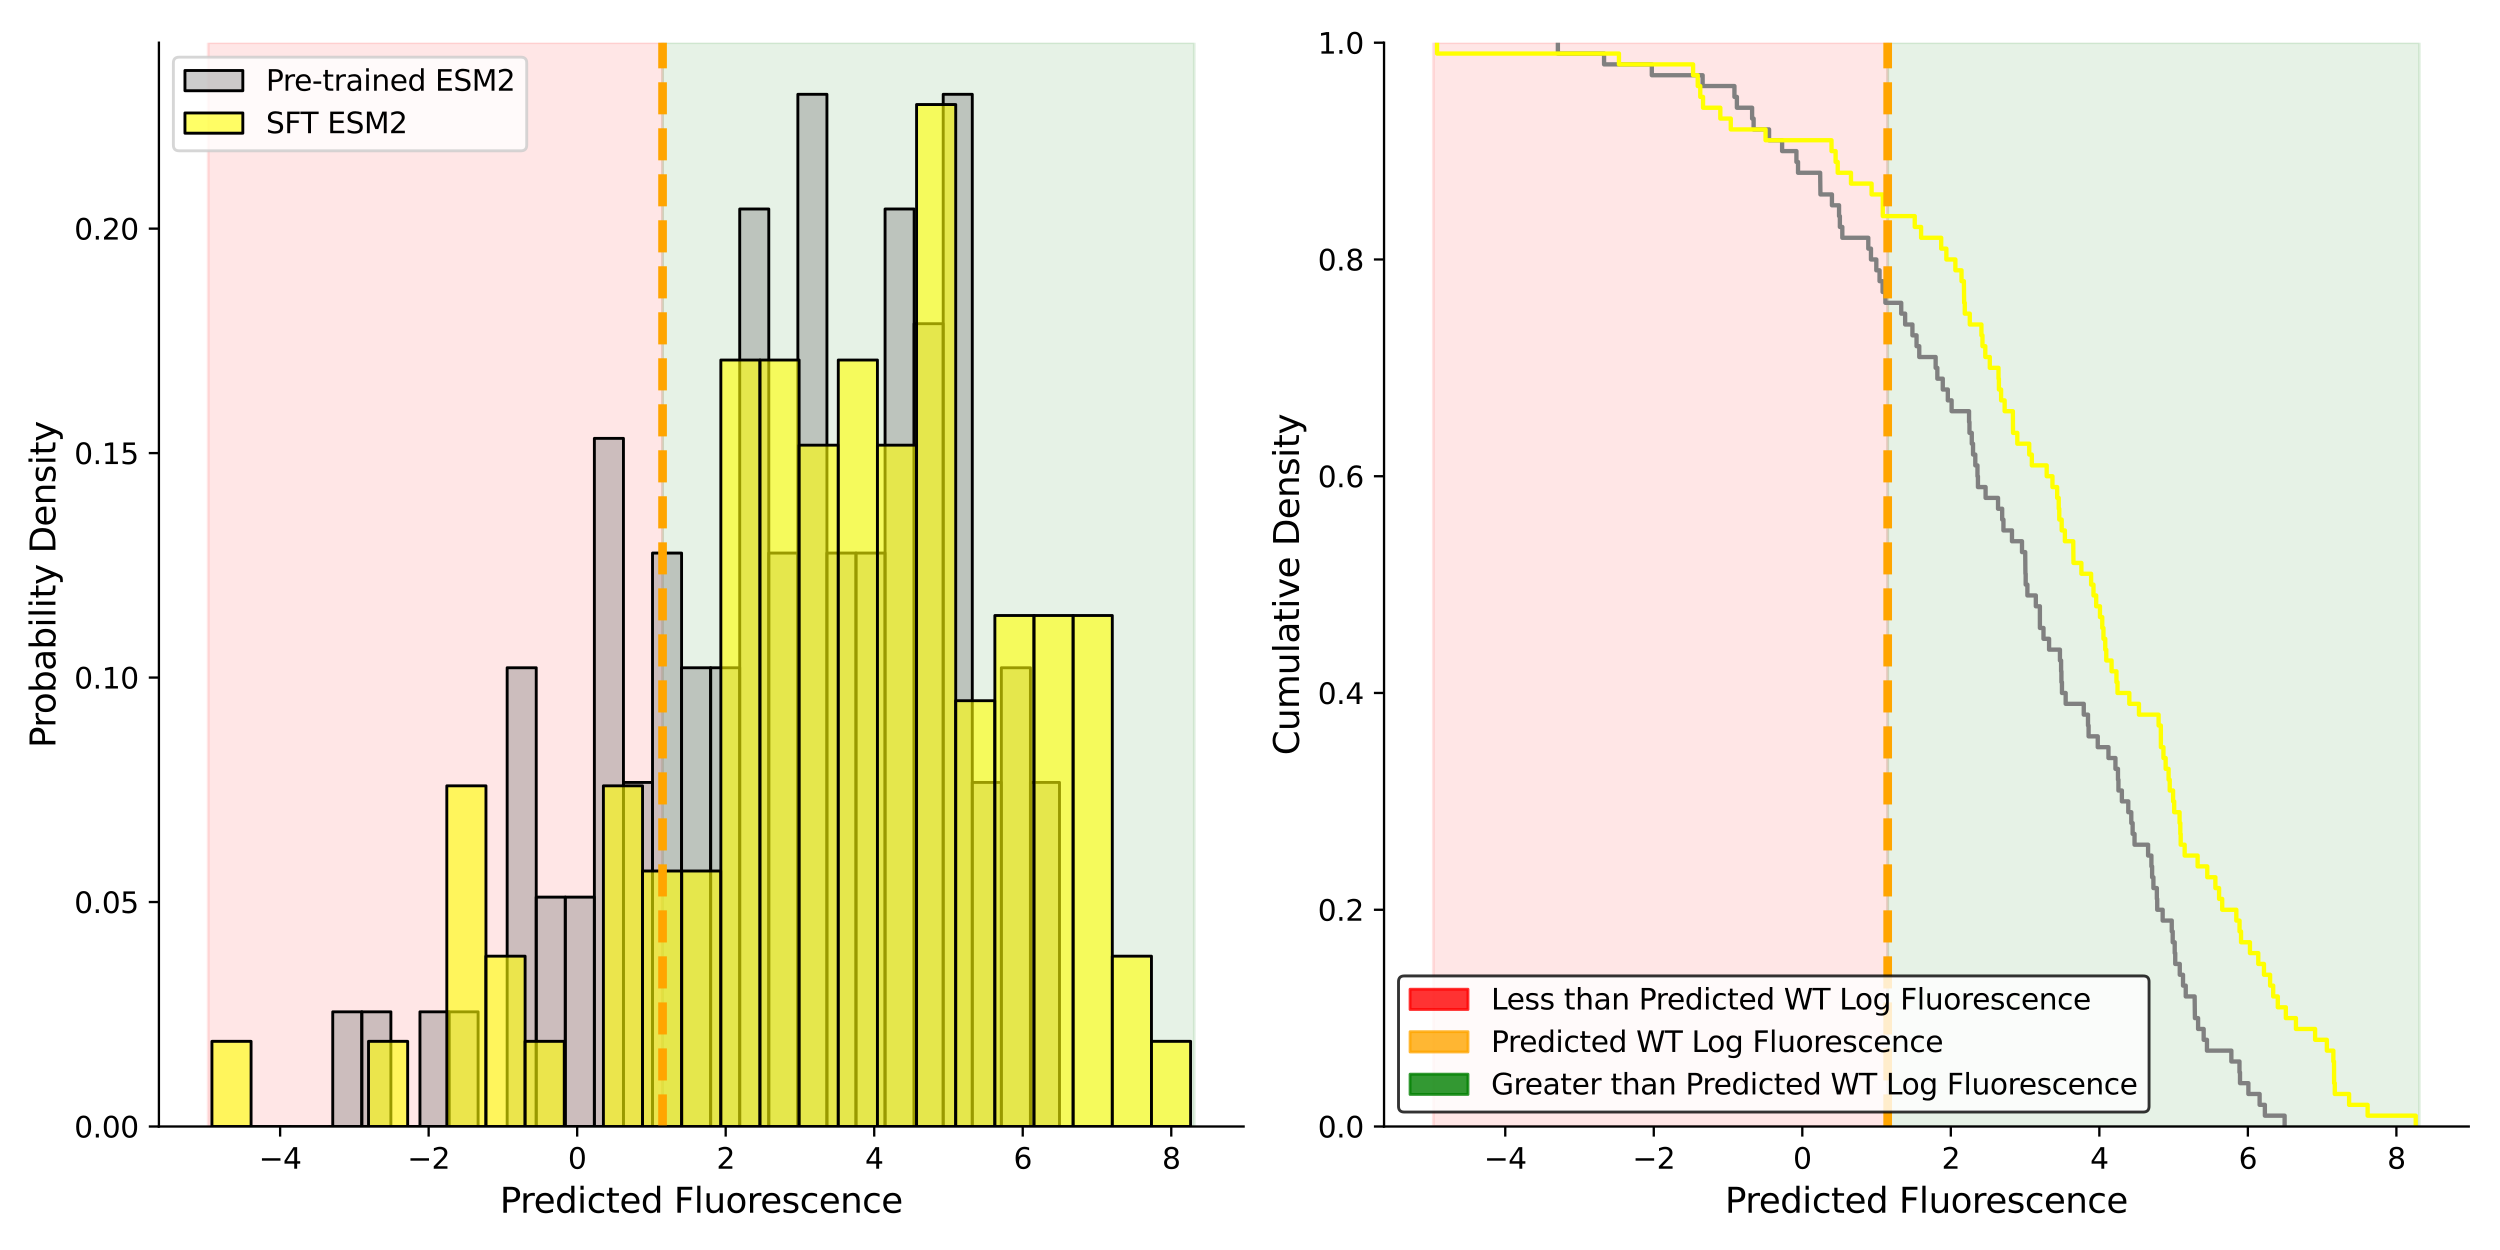 <?xml version="1.0" encoding="utf-8" standalone="no"?>
<!DOCTYPE svg PUBLIC "-//W3C//DTD SVG 1.1//EN"
  "http://www.w3.org/Graphics/SVG/1.1/DTD/svg11.dtd">
<svg xmlns:xlink="http://www.w3.org/1999/xlink" width="864pt" height="432pt" viewBox="0 0 864 432" xmlns="http://www.w3.org/2000/svg" version="1.1">
 <defs>
  <style type="text/css">*{stroke-linejoin: round; stroke-linecap: butt}</style>
 </defs>
 <g id="figure_1">
  <g id="patch_1">
   <path d="M 0 432 
L 864 432 
L 864 0 
L 0 0 
z
" style="fill: #ffffff"/>
  </g>
  <g id="axes_1">
   <g id="patch_2">
    <path d="M 54.92 389.32 
L 429.795 389.32 
L 429.795 14.76 
L 54.92 14.76 
z
" style="fill: #ffffff"/>
   </g>
   <g id="patch_3">
    <path d="M 71.96 389.32 
L 71.96 14.76 
L 228.979 14.76 
L 228.979 389.32 
z
" clip-path="url(#pf3d52bbeaf)" style="fill: #ff0000; opacity: 0.1; stroke: #ff0000; stroke-linejoin: miter"/>
   </g>
   <g id="patch_4">
    <path d="M 228.979 389.32 
L 228.979 14.76 
L 412.755 14.76 
L 412.755 389.32 
z
" clip-path="url(#pf3d52bbeaf)" style="fill: #008000; opacity: 0.1; stroke: #008000; stroke-linejoin: miter"/>
   </g>
   <g id="patch_5">
    <path d="M 114.996 389.32 
L 125.043 389.32 
L 125.043 349.684 
L 114.996 349.684 
z
" clip-path="url(#pf3d52bbeaf)" style="fill: #808080; fill-opacity: 0.4; stroke: #000000; stroke-linejoin: miter"/>
   </g>
   <g id="patch_6">
    <path d="M 125.043 389.32 
L 135.089 389.32 
L 135.089 349.684 
L 125.043 349.684 
z
" clip-path="url(#pf3d52bbeaf)" style="fill: #808080; fill-opacity: 0.4; stroke: #000000; stroke-linejoin: miter"/>
   </g>
   <g id="patch_7">
    <path d="M 135.089 389.32 
L 145.136 389.32 
L 145.136 389.32 
L 135.089 389.32 
z
" clip-path="url(#pf3d52bbeaf)" style="fill: #808080; fill-opacity: 0.4; stroke: #000000; stroke-linejoin: miter"/>
   </g>
   <g id="patch_8">
    <path d="M 145.136 389.32 
L 155.182 389.32 
L 155.182 349.684 
L 145.136 349.684 
z
" clip-path="url(#pf3d52bbeaf)" style="fill: #808080; fill-opacity: 0.4; stroke: #000000; stroke-linejoin: miter"/>
   </g>
   <g id="patch_9">
    <path d="M 155.182 389.32 
L 165.229 389.32 
L 165.229 349.684 
L 155.182 349.684 
z
" clip-path="url(#pf3d52bbeaf)" style="fill: #808080; fill-opacity: 0.4; stroke: #000000; stroke-linejoin: miter"/>
   </g>
   <g id="patch_10">
    <path d="M 165.229 389.32 
L 175.275 389.32 
L 175.275 389.32 
L 165.229 389.32 
z
" clip-path="url(#pf3d52bbeaf)" style="fill: #808080; fill-opacity: 0.4; stroke: #000000; stroke-linejoin: miter"/>
   </g>
   <g id="patch_11">
    <path d="M 175.275 389.32 
L 185.322 389.32 
L 185.322 230.776 
L 175.275 230.776 
z
" clip-path="url(#pf3d52bbeaf)" style="fill: #808080; fill-opacity: 0.4; stroke: #000000; stroke-linejoin: miter"/>
   </g>
   <g id="patch_12">
    <path d="M 185.322 389.32 
L 195.368 389.32 
L 195.368 310.048 
L 185.322 310.048 
z
" clip-path="url(#pf3d52bbeaf)" style="fill: #808080; fill-opacity: 0.4; stroke: #000000; stroke-linejoin: miter"/>
   </g>
   <g id="patch_13">
    <path d="M 195.368 389.32 
L 205.415 389.32 
L 205.415 310.048 
L 195.368 310.048 
z
" clip-path="url(#pf3d52bbeaf)" style="fill: #808080; fill-opacity: 0.4; stroke: #000000; stroke-linejoin: miter"/>
   </g>
   <g id="patch_14">
    <path d="M 205.415 389.32 
L 215.461 389.32 
L 215.461 151.504 
L 205.415 151.504 
z
" clip-path="url(#pf3d52bbeaf)" style="fill: #808080; fill-opacity: 0.4; stroke: #000000; stroke-linejoin: miter"/>
   </g>
   <g id="patch_15">
    <path d="M 215.461 389.32 
L 225.508 389.32 
L 225.508 270.412 
L 215.461 270.412 
z
" clip-path="url(#pf3d52bbeaf)" style="fill: #808080; fill-opacity: 0.4; stroke: #000000; stroke-linejoin: miter"/>
   </g>
   <g id="patch_16">
    <path d="M 225.508 389.32 
L 235.554 389.32 
L 235.554 191.14 
L 225.508 191.14 
z
" clip-path="url(#pf3d52bbeaf)" style="fill: #808080; fill-opacity: 0.4; stroke: #000000; stroke-linejoin: miter"/>
   </g>
   <g id="patch_17">
    <path d="M 235.554 389.32 
L 245.601 389.32 
L 245.601 230.776 
L 235.554 230.776 
z
" clip-path="url(#pf3d52bbeaf)" style="fill: #808080; fill-opacity: 0.4; stroke: #000000; stroke-linejoin: miter"/>
   </g>
   <g id="patch_18">
    <path d="M 245.601 389.32 
L 255.647 389.32 
L 255.647 230.776 
L 245.601 230.776 
z
" clip-path="url(#pf3d52bbeaf)" style="fill: #808080; fill-opacity: 0.4; stroke: #000000; stroke-linejoin: miter"/>
   </g>
   <g id="patch_19">
    <path d="M 255.647 389.32 
L 265.694 389.32 
L 265.694 72.232 
L 255.647 72.232 
z
" clip-path="url(#pf3d52bbeaf)" style="fill: #808080; fill-opacity: 0.4; stroke: #000000; stroke-linejoin: miter"/>
   </g>
   <g id="patch_20">
    <path d="M 265.694 389.32 
L 275.74 389.32 
L 275.74 191.14 
L 265.694 191.14 
z
" clip-path="url(#pf3d52bbeaf)" style="fill: #808080; fill-opacity: 0.4; stroke: #000000; stroke-linejoin: miter"/>
   </g>
   <g id="patch_21">
    <path d="M 275.74 389.32 
L 285.787 389.32 
L 285.787 32.596 
L 275.74 32.596 
z
" clip-path="url(#pf3d52bbeaf)" style="fill: #808080; fill-opacity: 0.4; stroke: #000000; stroke-linejoin: miter"/>
   </g>
   <g id="patch_22">
    <path d="M 285.787 389.32 
L 295.834 389.32 
L 295.834 191.14 
L 285.787 191.14 
z
" clip-path="url(#pf3d52bbeaf)" style="fill: #808080; fill-opacity: 0.4; stroke: #000000; stroke-linejoin: miter"/>
   </g>
   <g id="patch_23">
    <path d="M 295.834 389.32 
L 305.88 389.32 
L 305.88 191.14 
L 295.834 191.14 
z
" clip-path="url(#pf3d52bbeaf)" style="fill: #808080; fill-opacity: 0.4; stroke: #000000; stroke-linejoin: miter"/>
   </g>
   <g id="patch_24">
    <path d="M 305.88 389.32 
L 315.927 389.32 
L 315.927 72.232 
L 305.88 72.232 
z
" clip-path="url(#pf3d52bbeaf)" style="fill: #808080; fill-opacity: 0.4; stroke: #000000; stroke-linejoin: miter"/>
   </g>
   <g id="patch_25">
    <path d="M 315.927 389.32 
L 325.973 389.32 
L 325.973 111.868 
L 315.927 111.868 
z
" clip-path="url(#pf3d52bbeaf)" style="fill: #808080; fill-opacity: 0.4; stroke: #000000; stroke-linejoin: miter"/>
   </g>
   <g id="patch_26">
    <path d="M 325.973 389.32 
L 336.02 389.32 
L 336.02 32.596 
L 325.973 32.596 
z
" clip-path="url(#pf3d52bbeaf)" style="fill: #808080; fill-opacity: 0.4; stroke: #000000; stroke-linejoin: miter"/>
   </g>
   <g id="patch_27">
    <path d="M 336.02 389.32 
L 346.066 389.32 
L 346.066 270.412 
L 336.02 270.412 
z
" clip-path="url(#pf3d52bbeaf)" style="fill: #808080; fill-opacity: 0.4; stroke: #000000; stroke-linejoin: miter"/>
   </g>
   <g id="patch_28">
    <path d="M 346.066 389.32 
L 356.113 389.32 
L 356.113 230.776 
L 346.066 230.776 
z
" clip-path="url(#pf3d52bbeaf)" style="fill: #808080; fill-opacity: 0.4; stroke: #000000; stroke-linejoin: miter"/>
   </g>
   <g id="patch_29">
    <path d="M 356.113 389.32 
L 366.159 389.32 
L 366.159 270.412 
L 356.113 270.412 
z
" clip-path="url(#pf3d52bbeaf)" style="fill: #808080; fill-opacity: 0.4; stroke: #000000; stroke-linejoin: miter"/>
   </g>
   <g id="patch_30">
    <path d="M 73.243 389.32 
L 86.772 389.32 
L 86.772 359.887 
L 73.243 359.887 
z
" clip-path="url(#pf3d52bbeaf)" style="fill: #ffff00; fill-opacity: 0.6; stroke: #000000; stroke-linejoin: miter"/>
   </g>
   <g id="patch_31">
    <path d="M 86.772 389.32 
L 100.301 389.32 
L 100.301 389.32 
L 86.772 389.32 
z
" clip-path="url(#pf3d52bbeaf)" style="fill: #ffff00; fill-opacity: 0.6; stroke: #000000; stroke-linejoin: miter"/>
   </g>
   <g id="patch_32">
    <path d="M 100.301 389.32 
L 113.83 389.32 
L 113.83 389.32 
L 100.301 389.32 
z
" clip-path="url(#pf3d52bbeaf)" style="fill: #ffff00; fill-opacity: 0.6; stroke: #000000; stroke-linejoin: miter"/>
   </g>
   <g id="patch_33">
    <path d="M 113.83 389.32 
L 127.36 389.32 
L 127.36 389.32 
L 113.83 389.32 
z
" clip-path="url(#pf3d52bbeaf)" style="fill: #ffff00; fill-opacity: 0.6; stroke: #000000; stroke-linejoin: miter"/>
   </g>
   <g id="patch_34">
    <path d="M 127.36 389.32 
L 140.889 389.32 
L 140.889 359.887 
L 127.36 359.887 
z
" clip-path="url(#pf3d52bbeaf)" style="fill: #ffff00; fill-opacity: 0.6; stroke: #000000; stroke-linejoin: miter"/>
   </g>
   <g id="patch_35">
    <path d="M 140.889 389.32 
L 154.418 389.32 
L 154.418 389.32 
L 140.889 389.32 
z
" clip-path="url(#pf3d52bbeaf)" style="fill: #ffff00; fill-opacity: 0.6; stroke: #000000; stroke-linejoin: miter"/>
   </g>
   <g id="patch_36">
    <path d="M 154.418 389.32 
L 167.947 389.32 
L 167.947 271.588 
L 154.418 271.588 
z
" clip-path="url(#pf3d52bbeaf)" style="fill: #ffff00; fill-opacity: 0.6; stroke: #000000; stroke-linejoin: miter"/>
   </g>
   <g id="patch_37">
    <path d="M 167.947 389.32 
L 181.476 389.32 
L 181.476 330.454 
L 167.947 330.454 
z
" clip-path="url(#pf3d52bbeaf)" style="fill: #ffff00; fill-opacity: 0.6; stroke: #000000; stroke-linejoin: miter"/>
   </g>
   <g id="patch_38">
    <path d="M 181.476 389.32 
L 195.005 389.32 
L 195.005 359.887 
L 181.476 359.887 
z
" clip-path="url(#pf3d52bbeaf)" style="fill: #ffff00; fill-opacity: 0.6; stroke: #000000; stroke-linejoin: miter"/>
   </g>
   <g id="patch_39">
    <path d="M 195.005 389.32 
L 208.535 389.32 
L 208.535 389.32 
L 195.005 389.32 
z
" clip-path="url(#pf3d52bbeaf)" style="fill: #ffff00; fill-opacity: 0.6; stroke: #000000; stroke-linejoin: miter"/>
   </g>
   <g id="patch_40">
    <path d="M 208.535 389.32 
L 222.064 389.32 
L 222.064 271.588 
L 208.535 271.588 
z
" clip-path="url(#pf3d52bbeaf)" style="fill: #ffff00; fill-opacity: 0.6; stroke: #000000; stroke-linejoin: miter"/>
   </g>
   <g id="patch_41">
    <path d="M 222.064 389.32 
L 235.593 389.32 
L 235.593 301.021 
L 222.064 301.021 
z
" clip-path="url(#pf3d52bbeaf)" style="fill: #ffff00; fill-opacity: 0.6; stroke: #000000; stroke-linejoin: miter"/>
   </g>
   <g id="patch_42">
    <path d="M 235.593 389.32 
L 249.122 389.32 
L 249.122 301.021 
L 235.593 301.021 
z
" clip-path="url(#pf3d52bbeaf)" style="fill: #ffff00; fill-opacity: 0.6; stroke: #000000; stroke-linejoin: miter"/>
   </g>
   <g id="patch_43">
    <path d="M 249.122 389.32 
L 262.651 389.32 
L 262.651 124.423 
L 249.122 124.423 
z
" clip-path="url(#pf3d52bbeaf)" style="fill: #ffff00; fill-opacity: 0.6; stroke: #000000; stroke-linejoin: miter"/>
   </g>
   <g id="patch_44">
    <path d="M 262.651 389.32 
L 276.18 389.32 
L 276.18 124.423 
L 262.651 124.423 
z
" clip-path="url(#pf3d52bbeaf)" style="fill: #ffff00; fill-opacity: 0.6; stroke: #000000; stroke-linejoin: miter"/>
   </g>
   <g id="patch_45">
    <path d="M 276.18 389.32 
L 289.71 389.32 
L 289.71 153.856 
L 276.18 153.856 
z
" clip-path="url(#pf3d52bbeaf)" style="fill: #ffff00; fill-opacity: 0.6; stroke: #000000; stroke-linejoin: miter"/>
   </g>
   <g id="patch_46">
    <path d="M 289.71 389.32 
L 303.239 389.32 
L 303.239 124.423 
L 289.71 124.423 
z
" clip-path="url(#pf3d52bbeaf)" style="fill: #ffff00; fill-opacity: 0.6; stroke: #000000; stroke-linejoin: miter"/>
   </g>
   <g id="patch_47">
    <path d="M 303.239 389.32 
L 316.768 389.32 
L 316.768 153.856 
L 303.239 153.856 
z
" clip-path="url(#pf3d52bbeaf)" style="fill: #ffff00; fill-opacity: 0.6; stroke: #000000; stroke-linejoin: miter"/>
   </g>
   <g id="patch_48">
    <path d="M 316.768 389.32 
L 330.297 389.32 
L 330.297 36.124 
L 316.768 36.124 
z
" clip-path="url(#pf3d52bbeaf)" style="fill: #ffff00; fill-opacity: 0.6; stroke: #000000; stroke-linejoin: miter"/>
   </g>
   <g id="patch_49">
    <path d="M 330.297 389.32 
L 343.826 389.32 
L 343.826 242.155 
L 330.297 242.155 
z
" clip-path="url(#pf3d52bbeaf)" style="fill: #ffff00; fill-opacity: 0.6; stroke: #000000; stroke-linejoin: miter"/>
   </g>
   <g id="patch_50">
    <path d="M 343.826 389.32 
L 357.355 389.32 
L 357.355 212.722 
L 343.826 212.722 
z
" clip-path="url(#pf3d52bbeaf)" style="fill: #ffff00; fill-opacity: 0.6; stroke: #000000; stroke-linejoin: miter"/>
   </g>
   <g id="patch_51">
    <path d="M 357.355 389.32 
L 370.885 389.32 
L 370.885 212.722 
L 357.355 212.722 
z
" clip-path="url(#pf3d52bbeaf)" style="fill: #ffff00; fill-opacity: 0.6; stroke: #000000; stroke-linejoin: miter"/>
   </g>
   <g id="patch_52">
    <path d="M 370.885 389.32 
L 384.414 389.32 
L 384.414 212.722 
L 370.885 212.722 
z
" clip-path="url(#pf3d52bbeaf)" style="fill: #ffff00; fill-opacity: 0.6; stroke: #000000; stroke-linejoin: miter"/>
   </g>
   <g id="patch_53">
    <path d="M 384.414 389.32 
L 397.943 389.32 
L 397.943 330.454 
L 384.414 330.454 
z
" clip-path="url(#pf3d52bbeaf)" style="fill: #ffff00; fill-opacity: 0.6; stroke: #000000; stroke-linejoin: miter"/>
   </g>
   <g id="patch_54">
    <path d="M 397.943 389.32 
L 411.472 389.32 
L 411.472 359.887 
L 397.943 359.887 
z
" clip-path="url(#pf3d52bbeaf)" style="fill: #ffff00; fill-opacity: 0.6; stroke: #000000; stroke-linejoin: miter"/>
   </g>
   <g id="matplotlib.axis_1">
    <g id="xtick_1">
     <g id="line2d_1">
      <defs>
       <path id="m004e133aa5" d="M 0 0 
L 0 3.5 
" style="stroke: #000000; stroke-width: 0.8"/>
      </defs>
      <g>
       <use xlink:href="#m004e133aa5" x="96.811" y="389.32" style="stroke: #000000; stroke-width: 0.8"/>
      </g>
     </g>
     <g id="text_1">
      <!-- −4 -->
      <g transform="translate(89.439 403.918) scale(0.1 -0.1)">
       <defs>
        <path id="DejaVuSans-2212" d="M 678 2272 
L 4684 2272 
L 4684 1741 
L 678 1741 
L 678 2272 
z
" transform="scale(0.016)"/>
        <path id="DejaVuSans-34" d="M 2419 4116 
L 825 1625 
L 2419 1625 
L 2419 4116 
z
M 2253 4666 
L 3047 4666 
L 3047 1625 
L 3713 1625 
L 3713 1100 
L 3047 1100 
L 3047 0 
L 2419 0 
L 2419 1100 
L 313 1100 
L 313 1709 
L 2253 4666 
z
" transform="scale(0.016)"/>
       </defs>
       <use xlink:href="#DejaVuSans-2212"/>
       <use xlink:href="#DejaVuSans-34" x="83.789"/>
      </g>
     </g>
    </g>
    <g id="xtick_2">
     <g id="line2d_2">
      <g>
       <use xlink:href="#m004e133aa5" x="148.14" y="389.32" style="stroke: #000000; stroke-width: 0.8"/>
      </g>
     </g>
     <g id="text_2">
      <!-- −2 -->
      <g transform="translate(140.769 403.918) scale(0.1 -0.1)">
       <defs>
        <path id="DejaVuSans-32" d="M 1228 531 
L 3431 531 
L 3431 0 
L 469 0 
L 469 531 
Q 828 903 1448 1529 
Q 2069 2156 2228 2338 
Q 2531 2678 2651 2914 
Q 2772 3150 2772 3378 
Q 2772 3750 2511 3984 
Q 2250 4219 1831 4219 
Q 1534 4219 1204 4116 
Q 875 4013 500 3803 
L 500 4441 
Q 881 4594 1212 4672 
Q 1544 4750 1819 4750 
Q 2544 4750 2975 4387 
Q 3406 4025 3406 3419 
Q 3406 3131 3298 2873 
Q 3191 2616 2906 2266 
Q 2828 2175 2409 1742 
Q 1991 1309 1228 531 
z
" transform="scale(0.016)"/>
       </defs>
       <use xlink:href="#DejaVuSans-2212"/>
       <use xlink:href="#DejaVuSans-32" x="83.789"/>
      </g>
     </g>
    </g>
    <g id="xtick_3">
     <g id="line2d_3">
      <g>
       <use xlink:href="#m004e133aa5" x="199.47" y="389.32" style="stroke: #000000; stroke-width: 0.8"/>
      </g>
     </g>
     <g id="text_3">
      <!-- 0 -->
      <g transform="translate(196.289 403.918) scale(0.1 -0.1)">
       <defs>
        <path id="DejaVuSans-30" d="M 2034 4250 
Q 1547 4250 1301 3770 
Q 1056 3291 1056 2328 
Q 1056 1369 1301 889 
Q 1547 409 2034 409 
Q 2525 409 2770 889 
Q 3016 1369 3016 2328 
Q 3016 3291 2770 3770 
Q 2525 4250 2034 4250 
z
M 2034 4750 
Q 2819 4750 3233 4129 
Q 3647 3509 3647 2328 
Q 3647 1150 3233 529 
Q 2819 -91 2034 -91 
Q 1250 -91 836 529 
Q 422 1150 422 2328 
Q 422 3509 836 4129 
Q 1250 4750 2034 4750 
z
" transform="scale(0.016)"/>
       </defs>
       <use xlink:href="#DejaVuSans-30"/>
      </g>
     </g>
    </g>
    <g id="xtick_4">
     <g id="line2d_4">
      <g>
       <use xlink:href="#m004e133aa5" x="250.799" y="389.32" style="stroke: #000000; stroke-width: 0.8"/>
      </g>
     </g>
     <g id="text_4">
      <!-- 2 -->
      <g transform="translate(247.618 403.918) scale(0.1 -0.1)">
       <use xlink:href="#DejaVuSans-32"/>
      </g>
     </g>
    </g>
    <g id="xtick_5">
     <g id="line2d_5">
      <g>
       <use xlink:href="#m004e133aa5" x="302.129" y="389.32" style="stroke: #000000; stroke-width: 0.8"/>
      </g>
     </g>
     <g id="text_5">
      <!-- 4 -->
      <g transform="translate(298.948 403.918) scale(0.1 -0.1)">
       <use xlink:href="#DejaVuSans-34"/>
      </g>
     </g>
    </g>
    <g id="xtick_6">
     <g id="line2d_6">
      <g>
       <use xlink:href="#m004e133aa5" x="353.459" y="389.32" style="stroke: #000000; stroke-width: 0.8"/>
      </g>
     </g>
     <g id="text_6">
      <!-- 6 -->
      <g transform="translate(350.278 403.918) scale(0.1 -0.1)">
       <defs>
        <path id="DejaVuSans-36" d="M 2113 2584 
Q 1688 2584 1439 2293 
Q 1191 2003 1191 1497 
Q 1191 994 1439 701 
Q 1688 409 2113 409 
Q 2538 409 2786 701 
Q 3034 994 3034 1497 
Q 3034 2003 2786 2293 
Q 2538 2584 2113 2584 
z
M 3366 4563 
L 3366 3988 
Q 3128 4100 2886 4159 
Q 2644 4219 2406 4219 
Q 1781 4219 1451 3797 
Q 1122 3375 1075 2522 
Q 1259 2794 1537 2939 
Q 1816 3084 2150 3084 
Q 2853 3084 3261 2657 
Q 3669 2231 3669 1497 
Q 3669 778 3244 343 
Q 2819 -91 2113 -91 
Q 1303 -91 875 529 
Q 447 1150 447 2328 
Q 447 3434 972 4092 
Q 1497 4750 2381 4750 
Q 2619 4750 2861 4703 
Q 3103 4656 3366 4563 
z
" transform="scale(0.016)"/>
       </defs>
       <use xlink:href="#DejaVuSans-36"/>
      </g>
     </g>
    </g>
    <g id="xtick_7">
     <g id="line2d_7">
      <g>
       <use xlink:href="#m004e133aa5" x="404.788" y="389.32" style="stroke: #000000; stroke-width: 0.8"/>
      </g>
     </g>
     <g id="text_7">
      <!-- 8 -->
      <g transform="translate(401.607 403.918) scale(0.1 -0.1)">
       <defs>
        <path id="DejaVuSans-38" d="M 2034 2216 
Q 1584 2216 1326 1975 
Q 1069 1734 1069 1313 
Q 1069 891 1326 650 
Q 1584 409 2034 409 
Q 2484 409 2743 651 
Q 3003 894 3003 1313 
Q 3003 1734 2745 1975 
Q 2488 2216 2034 2216 
z
M 1403 2484 
Q 997 2584 770 2862 
Q 544 3141 544 3541 
Q 544 4100 942 4425 
Q 1341 4750 2034 4750 
Q 2731 4750 3128 4425 
Q 3525 4100 3525 3541 
Q 3525 3141 3298 2862 
Q 3072 2584 2669 2484 
Q 3125 2378 3379 2068 
Q 3634 1759 3634 1313 
Q 3634 634 3220 271 
Q 2806 -91 2034 -91 
Q 1263 -91 848 271 
Q 434 634 434 1313 
Q 434 1759 690 2068 
Q 947 2378 1403 2484 
z
M 1172 3481 
Q 1172 3119 1398 2916 
Q 1625 2713 2034 2713 
Q 2441 2713 2670 2916 
Q 2900 3119 2900 3481 
Q 2900 3844 2670 4047 
Q 2441 4250 2034 4250 
Q 1625 4250 1398 4047 
Q 1172 3844 1172 3481 
z
" transform="scale(0.016)"/>
       </defs>
       <use xlink:href="#DejaVuSans-38"/>
      </g>
     </g>
    </g>
    <g id="text_8">
     <!-- Predicted Fluorescence -->
     <g transform="translate(172.761 419.116) scale(0.12 -0.12)">
      <defs>
       <path id="DejaVuSans-50" d="M 1259 4147 
L 1259 2394 
L 2053 2394 
Q 2494 2394 2734 2622 
Q 2975 2850 2975 3272 
Q 2975 3691 2734 3919 
Q 2494 4147 2053 4147 
L 1259 4147 
z
M 628 4666 
L 2053 4666 
Q 2838 4666 3239 4311 
Q 3641 3956 3641 3272 
Q 3641 2581 3239 2228 
Q 2838 1875 2053 1875 
L 1259 1875 
L 1259 0 
L 628 0 
L 628 4666 
z
" transform="scale(0.016)"/>
       <path id="DejaVuSans-72" d="M 2631 2963 
Q 2534 3019 2420 3045 
Q 2306 3072 2169 3072 
Q 1681 3072 1420 2755 
Q 1159 2438 1159 1844 
L 1159 0 
L 581 0 
L 581 3500 
L 1159 3500 
L 1159 2956 
Q 1341 3275 1631 3429 
Q 1922 3584 2338 3584 
Q 2397 3584 2469 3576 
Q 2541 3569 2628 3553 
L 2631 2963 
z
" transform="scale(0.016)"/>
       <path id="DejaVuSans-65" d="M 3597 1894 
L 3597 1613 
L 953 1613 
Q 991 1019 1311 708 
Q 1631 397 2203 397 
Q 2534 397 2845 478 
Q 3156 559 3463 722 
L 3463 178 
Q 3153 47 2828 -22 
Q 2503 -91 2169 -91 
Q 1331 -91 842 396 
Q 353 884 353 1716 
Q 353 2575 817 3079 
Q 1281 3584 2069 3584 
Q 2775 3584 3186 3129 
Q 3597 2675 3597 1894 
z
M 3022 2063 
Q 3016 2534 2758 2815 
Q 2500 3097 2075 3097 
Q 1594 3097 1305 2825 
Q 1016 2553 972 2059 
L 3022 2063 
z
" transform="scale(0.016)"/>
       <path id="DejaVuSans-64" d="M 2906 2969 
L 2906 4863 
L 3481 4863 
L 3481 0 
L 2906 0 
L 2906 525 
Q 2725 213 2448 61 
Q 2172 -91 1784 -91 
Q 1150 -91 751 415 
Q 353 922 353 1747 
Q 353 2572 751 3078 
Q 1150 3584 1784 3584 
Q 2172 3584 2448 3432 
Q 2725 3281 2906 2969 
z
M 947 1747 
Q 947 1113 1208 752 
Q 1469 391 1925 391 
Q 2381 391 2643 752 
Q 2906 1113 2906 1747 
Q 2906 2381 2643 2742 
Q 2381 3103 1925 3103 
Q 1469 3103 1208 2742 
Q 947 2381 947 1747 
z
" transform="scale(0.016)"/>
       <path id="DejaVuSans-69" d="M 603 3500 
L 1178 3500 
L 1178 0 
L 603 0 
L 603 3500 
z
M 603 4863 
L 1178 4863 
L 1178 4134 
L 603 4134 
L 603 4863 
z
" transform="scale(0.016)"/>
       <path id="DejaVuSans-63" d="M 3122 3366 
L 3122 2828 
Q 2878 2963 2633 3030 
Q 2388 3097 2138 3097 
Q 1578 3097 1268 2742 
Q 959 2388 959 1747 
Q 959 1106 1268 751 
Q 1578 397 2138 397 
Q 2388 397 2633 464 
Q 2878 531 3122 666 
L 3122 134 
Q 2881 22 2623 -34 
Q 2366 -91 2075 -91 
Q 1284 -91 818 406 
Q 353 903 353 1747 
Q 353 2603 823 3093 
Q 1294 3584 2113 3584 
Q 2378 3584 2631 3529 
Q 2884 3475 3122 3366 
z
" transform="scale(0.016)"/>
       <path id="DejaVuSans-74" d="M 1172 4494 
L 1172 3500 
L 2356 3500 
L 2356 3053 
L 1172 3053 
L 1172 1153 
Q 1172 725 1289 603 
Q 1406 481 1766 481 
L 2356 481 
L 2356 0 
L 1766 0 
Q 1100 0 847 248 
Q 594 497 594 1153 
L 594 3053 
L 172 3053 
L 172 3500 
L 594 3500 
L 594 4494 
L 1172 4494 
z
" transform="scale(0.016)"/>
       <path id="DejaVuSans-20" transform="scale(0.016)"/>
       <path id="DejaVuSans-46" d="M 628 4666 
L 3309 4666 
L 3309 4134 
L 1259 4134 
L 1259 2759 
L 3109 2759 
L 3109 2228 
L 1259 2228 
L 1259 0 
L 628 0 
L 628 4666 
z
" transform="scale(0.016)"/>
       <path id="DejaVuSans-6c" d="M 603 4863 
L 1178 4863 
L 1178 0 
L 603 0 
L 603 4863 
z
" transform="scale(0.016)"/>
       <path id="DejaVuSans-75" d="M 544 1381 
L 544 3500 
L 1119 3500 
L 1119 1403 
Q 1119 906 1312 657 
Q 1506 409 1894 409 
Q 2359 409 2629 706 
Q 2900 1003 2900 1516 
L 2900 3500 
L 3475 3500 
L 3475 0 
L 2900 0 
L 2900 538 
Q 2691 219 2414 64 
Q 2138 -91 1772 -91 
Q 1169 -91 856 284 
Q 544 659 544 1381 
z
M 1991 3584 
L 1991 3584 
z
" transform="scale(0.016)"/>
       <path id="DejaVuSans-6f" d="M 1959 3097 
Q 1497 3097 1228 2736 
Q 959 2375 959 1747 
Q 959 1119 1226 758 
Q 1494 397 1959 397 
Q 2419 397 2687 759 
Q 2956 1122 2956 1747 
Q 2956 2369 2687 2733 
Q 2419 3097 1959 3097 
z
M 1959 3584 
Q 2709 3584 3137 3096 
Q 3566 2609 3566 1747 
Q 3566 888 3137 398 
Q 2709 -91 1959 -91 
Q 1206 -91 779 398 
Q 353 888 353 1747 
Q 353 2609 779 3096 
Q 1206 3584 1959 3584 
z
" transform="scale(0.016)"/>
       <path id="DejaVuSans-73" d="M 2834 3397 
L 2834 2853 
Q 2591 2978 2328 3040 
Q 2066 3103 1784 3103 
Q 1356 3103 1142 2972 
Q 928 2841 928 2578 
Q 928 2378 1081 2264 
Q 1234 2150 1697 2047 
L 1894 2003 
Q 2506 1872 2764 1633 
Q 3022 1394 3022 966 
Q 3022 478 2636 193 
Q 2250 -91 1575 -91 
Q 1294 -91 989 -36 
Q 684 19 347 128 
L 347 722 
Q 666 556 975 473 
Q 1284 391 1588 391 
Q 1994 391 2212 530 
Q 2431 669 2431 922 
Q 2431 1156 2273 1281 
Q 2116 1406 1581 1522 
L 1381 1569 
Q 847 1681 609 1914 
Q 372 2147 372 2553 
Q 372 3047 722 3315 
Q 1072 3584 1716 3584 
Q 2034 3584 2315 3537 
Q 2597 3491 2834 3397 
z
" transform="scale(0.016)"/>
       <path id="DejaVuSans-6e" d="M 3513 2113 
L 3513 0 
L 2938 0 
L 2938 2094 
Q 2938 2591 2744 2837 
Q 2550 3084 2163 3084 
Q 1697 3084 1428 2787 
Q 1159 2491 1159 1978 
L 1159 0 
L 581 0 
L 581 3500 
L 1159 3500 
L 1159 2956 
Q 1366 3272 1645 3428 
Q 1925 3584 2291 3584 
Q 2894 3584 3203 3211 
Q 3513 2838 3513 2113 
z
" transform="scale(0.016)"/>
      </defs>
      <use xlink:href="#DejaVuSans-50"/>
      <use xlink:href="#DejaVuSans-72" x="58.553"/>
      <use xlink:href="#DejaVuSans-65" x="97.416"/>
      <use xlink:href="#DejaVuSans-64" x="158.939"/>
      <use xlink:href="#DejaVuSans-69" x="222.416"/>
      <use xlink:href="#DejaVuSans-63" x="250.199"/>
      <use xlink:href="#DejaVuSans-74" x="305.18"/>
      <use xlink:href="#DejaVuSans-65" x="344.389"/>
      <use xlink:href="#DejaVuSans-64" x="405.912"/>
      <use xlink:href="#DejaVuSans-20" x="469.389"/>
      <use xlink:href="#DejaVuSans-46" x="501.176"/>
      <use xlink:href="#DejaVuSans-6c" x="558.695"/>
      <use xlink:href="#DejaVuSans-75" x="586.479"/>
      <use xlink:href="#DejaVuSans-6f" x="649.857"/>
      <use xlink:href="#DejaVuSans-72" x="711.039"/>
      <use xlink:href="#DejaVuSans-65" x="749.902"/>
      <use xlink:href="#DejaVuSans-73" x="811.426"/>
      <use xlink:href="#DejaVuSans-63" x="863.525"/>
      <use xlink:href="#DejaVuSans-65" x="918.506"/>
      <use xlink:href="#DejaVuSans-6e" x="980.029"/>
      <use xlink:href="#DejaVuSans-63" x="1043.408"/>
      <use xlink:href="#DejaVuSans-65" x="1098.389"/>
     </g>
    </g>
   </g>
   <g id="matplotlib.axis_2">
    <g id="ytick_1">
     <g id="line2d_8">
      <defs>
       <path id="m8bdedc45db" d="M 0 0 
L -3.5 0 
" style="stroke: #000000; stroke-width: 0.8"/>
      </defs>
      <g>
       <use xlink:href="#m8bdedc45db" x="54.92" y="389.32" style="stroke: #000000; stroke-width: 0.8"/>
      </g>
     </g>
     <g id="text_9">
      <!-- 0.00 -->
      <g transform="translate(25.654 393.119) scale(0.1 -0.1)">
       <defs>
        <path id="DejaVuSans-2e" d="M 684 794 
L 1344 794 
L 1344 0 
L 684 0 
L 684 794 
z
" transform="scale(0.016)"/>
       </defs>
       <use xlink:href="#DejaVuSans-30"/>
       <use xlink:href="#DejaVuSans-2e" x="63.623"/>
       <use xlink:href="#DejaVuSans-30" x="95.41"/>
       <use xlink:href="#DejaVuSans-30" x="159.033"/>
      </g>
     </g>
    </g>
    <g id="ytick_2">
     <g id="line2d_9">
      <g>
       <use xlink:href="#m8bdedc45db" x="54.92" y="311.742" style="stroke: #000000; stroke-width: 0.8"/>
      </g>
     </g>
     <g id="text_10">
      <!-- 0.05 -->
      <g transform="translate(25.654 315.542) scale(0.1 -0.1)">
       <defs>
        <path id="DejaVuSans-35" d="M 691 4666 
L 3169 4666 
L 3169 4134 
L 1269 4134 
L 1269 2991 
Q 1406 3038 1543 3061 
Q 1681 3084 1819 3084 
Q 2600 3084 3056 2656 
Q 3513 2228 3513 1497 
Q 3513 744 3044 326 
Q 2575 -91 1722 -91 
Q 1428 -91 1123 -41 
Q 819 9 494 109 
L 494 744 
Q 775 591 1075 516 
Q 1375 441 1709 441 
Q 2250 441 2565 725 
Q 2881 1009 2881 1497 
Q 2881 1984 2565 2268 
Q 2250 2553 1709 2553 
Q 1456 2553 1204 2497 
Q 953 2441 691 2322 
L 691 4666 
z
" transform="scale(0.016)"/>
       </defs>
       <use xlink:href="#DejaVuSans-30"/>
       <use xlink:href="#DejaVuSans-2e" x="63.623"/>
       <use xlink:href="#DejaVuSans-30" x="95.41"/>
       <use xlink:href="#DejaVuSans-35" x="159.033"/>
      </g>
     </g>
    </g>
    <g id="ytick_3">
     <g id="line2d_10">
      <g>
       <use xlink:href="#m8bdedc45db" x="54.92" y="234.165" style="stroke: #000000; stroke-width: 0.8"/>
      </g>
     </g>
     <g id="text_11">
      <!-- 0.10 -->
      <g transform="translate(25.654 237.964) scale(0.1 -0.1)">
       <defs>
        <path id="DejaVuSans-31" d="M 794 531 
L 1825 531 
L 1825 4091 
L 703 3866 
L 703 4441 
L 1819 4666 
L 2450 4666 
L 2450 531 
L 3481 531 
L 3481 0 
L 794 0 
L 794 531 
z
" transform="scale(0.016)"/>
       </defs>
       <use xlink:href="#DejaVuSans-30"/>
       <use xlink:href="#DejaVuSans-2e" x="63.623"/>
       <use xlink:href="#DejaVuSans-31" x="95.41"/>
       <use xlink:href="#DejaVuSans-30" x="159.033"/>
      </g>
     </g>
    </g>
    <g id="ytick_4">
     <g id="line2d_11">
      <g>
       <use xlink:href="#m8bdedc45db" x="54.92" y="156.587" style="stroke: #000000; stroke-width: 0.8"/>
      </g>
     </g>
     <g id="text_12">
      <!-- 0.15 -->
      <g transform="translate(25.654 160.386) scale(0.1 -0.1)">
       <use xlink:href="#DejaVuSans-30"/>
       <use xlink:href="#DejaVuSans-2e" x="63.623"/>
       <use xlink:href="#DejaVuSans-31" x="95.41"/>
       <use xlink:href="#DejaVuSans-35" x="159.033"/>
      </g>
     </g>
    </g>
    <g id="ytick_5">
     <g id="line2d_12">
      <g>
       <use xlink:href="#m8bdedc45db" x="54.92" y="79.009" style="stroke: #000000; stroke-width: 0.8"/>
      </g>
     </g>
     <g id="text_13">
      <!-- 0.20 -->
      <g transform="translate(25.654 82.809) scale(0.1 -0.1)">
       <use xlink:href="#DejaVuSans-30"/>
       <use xlink:href="#DejaVuSans-2e" x="63.623"/>
       <use xlink:href="#DejaVuSans-32" x="95.41"/>
       <use xlink:href="#DejaVuSans-30" x="159.033"/>
      </g>
     </g>
    </g>
    <g id="text_14">
     <!-- Probability Density -->
     <g transform="translate(19.159 258.472) rotate(-90) scale(0.12 -0.12)">
      <defs>
       <path id="DejaVuSans-62" d="M 3116 1747 
Q 3116 2381 2855 2742 
Q 2594 3103 2138 3103 
Q 1681 3103 1420 2742 
Q 1159 2381 1159 1747 
Q 1159 1113 1420 752 
Q 1681 391 2138 391 
Q 2594 391 2855 752 
Q 3116 1113 3116 1747 
z
M 1159 2969 
Q 1341 3281 1617 3432 
Q 1894 3584 2278 3584 
Q 2916 3584 3314 3078 
Q 3713 2572 3713 1747 
Q 3713 922 3314 415 
Q 2916 -91 2278 -91 
Q 1894 -91 1617 61 
Q 1341 213 1159 525 
L 1159 0 
L 581 0 
L 581 4863 
L 1159 4863 
L 1159 2969 
z
" transform="scale(0.016)"/>
       <path id="DejaVuSans-61" d="M 2194 1759 
Q 1497 1759 1228 1600 
Q 959 1441 959 1056 
Q 959 750 1161 570 
Q 1363 391 1709 391 
Q 2188 391 2477 730 
Q 2766 1069 2766 1631 
L 2766 1759 
L 2194 1759 
z
M 3341 1997 
L 3341 0 
L 2766 0 
L 2766 531 
Q 2569 213 2275 61 
Q 1981 -91 1556 -91 
Q 1019 -91 701 211 
Q 384 513 384 1019 
Q 384 1609 779 1909 
Q 1175 2209 1959 2209 
L 2766 2209 
L 2766 2266 
Q 2766 2663 2505 2880 
Q 2244 3097 1772 3097 
Q 1472 3097 1187 3025 
Q 903 2953 641 2809 
L 641 3341 
Q 956 3463 1253 3523 
Q 1550 3584 1831 3584 
Q 2591 3584 2966 3190 
Q 3341 2797 3341 1997 
z
" transform="scale(0.016)"/>
       <path id="DejaVuSans-79" d="M 2059 -325 
Q 1816 -950 1584 -1140 
Q 1353 -1331 966 -1331 
L 506 -1331 
L 506 -850 
L 844 -850 
Q 1081 -850 1212 -737 
Q 1344 -625 1503 -206 
L 1606 56 
L 191 3500 
L 800 3500 
L 1894 763 
L 2988 3500 
L 3597 3500 
L 2059 -325 
z
" transform="scale(0.016)"/>
       <path id="DejaVuSans-44" d="M 1259 4147 
L 1259 519 
L 2022 519 
Q 2988 519 3436 956 
Q 3884 1394 3884 2338 
Q 3884 3275 3436 3711 
Q 2988 4147 2022 4147 
L 1259 4147 
z
M 628 4666 
L 1925 4666 
Q 3281 4666 3915 4102 
Q 4550 3538 4550 2338 
Q 4550 1131 3912 565 
Q 3275 0 1925 0 
L 628 0 
L 628 4666 
z
" transform="scale(0.016)"/>
      </defs>
      <use xlink:href="#DejaVuSans-50"/>
      <use xlink:href="#DejaVuSans-72" x="58.553"/>
      <use xlink:href="#DejaVuSans-6f" x="97.416"/>
      <use xlink:href="#DejaVuSans-62" x="158.598"/>
      <use xlink:href="#DejaVuSans-61" x="222.074"/>
      <use xlink:href="#DejaVuSans-62" x="283.354"/>
      <use xlink:href="#DejaVuSans-69" x="346.83"/>
      <use xlink:href="#DejaVuSans-6c" x="374.613"/>
      <use xlink:href="#DejaVuSans-69" x="402.396"/>
      <use xlink:href="#DejaVuSans-74" x="430.18"/>
      <use xlink:href="#DejaVuSans-79" x="469.389"/>
      <use xlink:href="#DejaVuSans-20" x="528.568"/>
      <use xlink:href="#DejaVuSans-44" x="560.355"/>
      <use xlink:href="#DejaVuSans-65" x="637.357"/>
      <use xlink:href="#DejaVuSans-6e" x="698.881"/>
      <use xlink:href="#DejaVuSans-73" x="762.26"/>
      <use xlink:href="#DejaVuSans-69" x="814.359"/>
      <use xlink:href="#DejaVuSans-74" x="842.143"/>
      <use xlink:href="#DejaVuSans-79" x="881.352"/>
     </g>
    </g>
   </g>
   <g id="line2d_13">
    <path d="M 228.979 389.32 
L 228.979 14.76 
" clip-path="url(#pf3d52bbeaf)" style="fill: none; stroke-dasharray: 11.1,4.8; stroke-dashoffset: 0; stroke: #ffa500; stroke-width: 3"/>
   </g>
   <g id="patch_55">
    <path d="M 54.92 389.32 
L 54.92 14.76 
" style="fill: none; stroke: #000000; stroke-width: 0.8; stroke-linejoin: miter; stroke-linecap: square"/>
   </g>
   <g id="patch_56">
    <path d="M 54.92 389.32 
L 429.795 389.32 
" style="fill: none; stroke: #000000; stroke-width: 0.8; stroke-linejoin: miter; stroke-linecap: square"/>
   </g>
   <g id="legend_1">
    <g id="patch_57">
     <path d="M 61.92 52.116 
L 180.034 52.116 
Q 182.034 52.116 182.034 50.116 
L 182.034 21.76 
Q 182.034 19.76 180.034 19.76 
L 61.92 19.76 
Q 59.92 19.76 59.92 21.76 
L 59.92 50.116 
Q 59.92 52.116 61.92 52.116 
z
" style="fill: #ffffff; opacity: 0.8; stroke: #cccccc; stroke-linejoin: miter"/>
    </g>
    <g id="patch_58">
     <path d="M 63.92 31.358 
L 83.92 31.358 
L 83.92 24.358 
L 63.92 24.358 
z
" style="fill: #808080; fill-opacity: 0.4; stroke: #000000; stroke-linejoin: miter"/>
    </g>
    <g id="text_15">
     <!-- Pre-trained ESM2 -->
     <g transform="translate(91.92 31.358) scale(0.1 -0.1)">
      <defs>
       <path id="DejaVuSans-2d" d="M 313 2009 
L 1997 2009 
L 1997 1497 
L 313 1497 
L 313 2009 
z
" transform="scale(0.016)"/>
       <path id="DejaVuSans-45" d="M 628 4666 
L 3578 4666 
L 3578 4134 
L 1259 4134 
L 1259 2753 
L 3481 2753 
L 3481 2222 
L 1259 2222 
L 1259 531 
L 3634 531 
L 3634 0 
L 628 0 
L 628 4666 
z
" transform="scale(0.016)"/>
       <path id="DejaVuSans-53" d="M 3425 4513 
L 3425 3897 
Q 3066 4069 2747 4153 
Q 2428 4238 2131 4238 
Q 1616 4238 1336 4038 
Q 1056 3838 1056 3469 
Q 1056 3159 1242 3001 
Q 1428 2844 1947 2747 
L 2328 2669 
Q 3034 2534 3370 2195 
Q 3706 1856 3706 1288 
Q 3706 609 3251 259 
Q 2797 -91 1919 -91 
Q 1588 -91 1214 -16 
Q 841 59 441 206 
L 441 856 
Q 825 641 1194 531 
Q 1563 422 1919 422 
Q 2459 422 2753 634 
Q 3047 847 3047 1241 
Q 3047 1584 2836 1778 
Q 2625 1972 2144 2069 
L 1759 2144 
Q 1053 2284 737 2584 
Q 422 2884 422 3419 
Q 422 4038 858 4394 
Q 1294 4750 2059 4750 
Q 2388 4750 2728 4690 
Q 3069 4631 3425 4513 
z
" transform="scale(0.016)"/>
       <path id="DejaVuSans-4d" d="M 628 4666 
L 1569 4666 
L 2759 1491 
L 3956 4666 
L 4897 4666 
L 4897 0 
L 4281 0 
L 4281 4097 
L 3078 897 
L 2444 897 
L 1241 4097 
L 1241 0 
L 628 0 
L 628 4666 
z
" transform="scale(0.016)"/>
      </defs>
      <use xlink:href="#DejaVuSans-50"/>
      <use xlink:href="#DejaVuSans-72" x="58.553"/>
      <use xlink:href="#DejaVuSans-65" x="97.416"/>
      <use xlink:href="#DejaVuSans-2d" x="158.939"/>
      <use xlink:href="#DejaVuSans-74" x="195.023"/>
      <use xlink:href="#DejaVuSans-72" x="234.232"/>
      <use xlink:href="#DejaVuSans-61" x="275.346"/>
      <use xlink:href="#DejaVuSans-69" x="336.625"/>
      <use xlink:href="#DejaVuSans-6e" x="364.408"/>
      <use xlink:href="#DejaVuSans-65" x="427.787"/>
      <use xlink:href="#DejaVuSans-64" x="489.311"/>
      <use xlink:href="#DejaVuSans-20" x="552.787"/>
      <use xlink:href="#DejaVuSans-45" x="584.574"/>
      <use xlink:href="#DejaVuSans-53" x="647.758"/>
      <use xlink:href="#DejaVuSans-4d" x="711.234"/>
      <use xlink:href="#DejaVuSans-32" x="797.514"/>
     </g>
    </g>
    <g id="patch_59">
     <path d="M 63.92 46.037 
L 83.92 46.037 
L 83.92 39.037 
L 63.92 39.037 
z
" style="fill: #ffff00; fill-opacity: 0.6; stroke: #000000; stroke-linejoin: miter"/>
    </g>
    <g id="text_16">
     <!-- SFT ESM2 -->
     <g transform="translate(91.92 46.037) scale(0.1 -0.1)">
      <defs>
       <path id="DejaVuSans-54" d="M -19 4666 
L 3928 4666 
L 3928 4134 
L 2272 4134 
L 2272 0 
L 1638 0 
L 1638 4134 
L -19 4134 
L -19 4666 
z
" transform="scale(0.016)"/>
      </defs>
      <use xlink:href="#DejaVuSans-53"/>
      <use xlink:href="#DejaVuSans-46" x="63.477"/>
      <use xlink:href="#DejaVuSans-54" x="119.246"/>
      <use xlink:href="#DejaVuSans-20" x="180.33"/>
      <use xlink:href="#DejaVuSans-45" x="212.117"/>
      <use xlink:href="#DejaVuSans-53" x="275.301"/>
      <use xlink:href="#DejaVuSans-4d" x="338.777"/>
      <use xlink:href="#DejaVuSans-32" x="425.057"/>
     </g>
    </g>
   </g>
  </g>
  <g id="axes_2">
   <g id="patch_60">
    <path d="M 478.325 389.32 
L 853.2 389.32 
L 853.2 14.76 
L 478.325 14.76 
z
" style="fill: #ffffff"/>
   </g>
   <g id="patch_61">
    <path d="M 495.365 389.32 
L 495.365 14.76 
L 652.384 14.76 
L 652.384 389.32 
z
" clip-path="url(#p965cec9379)" style="fill: #ff0000; opacity: 0.1; stroke: #ff0000; stroke-linejoin: miter"/>
   </g>
   <g id="patch_62">
    <path d="M 652.384 389.32 
L 652.384 14.76 
L 836.16 14.76 
L 836.16 389.32 
z
" clip-path="url(#p965cec9379)" style="fill: #008000; opacity: 0.1; stroke: #008000; stroke-linejoin: miter"/>
   </g>
   <g id="matplotlib.axis_3">
    <g id="xtick_8">
     <g id="line2d_14">
      <g>
       <use xlink:href="#m004e133aa5" x="520.216" y="389.32" style="stroke: #000000; stroke-width: 0.8"/>
      </g>
     </g>
     <g id="text_17">
      <!-- −4 -->
      <g transform="translate(512.844 403.918) scale(0.1 -0.1)">
       <use xlink:href="#DejaVuSans-2212"/>
       <use xlink:href="#DejaVuSans-34" x="83.789"/>
      </g>
     </g>
    </g>
    <g id="xtick_9">
     <g id="line2d_15">
      <g>
       <use xlink:href="#m004e133aa5" x="571.545" y="389.32" style="stroke: #000000; stroke-width: 0.8"/>
      </g>
     </g>
     <g id="text_18">
      <!-- −2 -->
      <g transform="translate(564.174 403.918) scale(0.1 -0.1)">
       <use xlink:href="#DejaVuSans-2212"/>
       <use xlink:href="#DejaVuSans-32" x="83.789"/>
      </g>
     </g>
    </g>
    <g id="xtick_10">
     <g id="line2d_16">
      <g>
       <use xlink:href="#m004e133aa5" x="622.875" y="389.32" style="stroke: #000000; stroke-width: 0.8"/>
      </g>
     </g>
     <g id="text_19">
      <!-- 0 -->
      <g transform="translate(619.694 403.918) scale(0.1 -0.1)">
       <use xlink:href="#DejaVuSans-30"/>
      </g>
     </g>
    </g>
    <g id="xtick_11">
     <g id="line2d_17">
      <g>
       <use xlink:href="#m004e133aa5" x="674.204" y="389.32" style="stroke: #000000; stroke-width: 0.8"/>
      </g>
     </g>
     <g id="text_20">
      <!-- 2 -->
      <g transform="translate(671.023 403.918) scale(0.1 -0.1)">
       <use xlink:href="#DejaVuSans-32"/>
      </g>
     </g>
    </g>
    <g id="xtick_12">
     <g id="line2d_18">
      <g>
       <use xlink:href="#m004e133aa5" x="725.534" y="389.32" style="stroke: #000000; stroke-width: 0.8"/>
      </g>
     </g>
     <g id="text_21">
      <!-- 4 -->
      <g transform="translate(722.353 403.918) scale(0.1 -0.1)">
       <use xlink:href="#DejaVuSans-34"/>
      </g>
     </g>
    </g>
    <g id="xtick_13">
     <g id="line2d_19">
      <g>
       <use xlink:href="#m004e133aa5" x="776.864" y="389.32" style="stroke: #000000; stroke-width: 0.8"/>
      </g>
     </g>
     <g id="text_22">
      <!-- 6 -->
      <g transform="translate(773.683 403.918) scale(0.1 -0.1)">
       <use xlink:href="#DejaVuSans-36"/>
      </g>
     </g>
    </g>
    <g id="xtick_14">
     <g id="line2d_20">
      <g>
       <use xlink:href="#m004e133aa5" x="828.193" y="389.32" style="stroke: #000000; stroke-width: 0.8"/>
      </g>
     </g>
     <g id="text_23">
      <!-- 8 -->
      <g transform="translate(825.012 403.918) scale(0.1 -0.1)">
       <use xlink:href="#DejaVuSans-38"/>
      </g>
     </g>
    </g>
    <g id="text_24">
     <!-- Predicted Fluorescence -->
     <g transform="translate(596.166 419.116) scale(0.12 -0.12)">
      <use xlink:href="#DejaVuSans-50"/>
      <use xlink:href="#DejaVuSans-72" x="58.553"/>
      <use xlink:href="#DejaVuSans-65" x="97.416"/>
      <use xlink:href="#DejaVuSans-64" x="158.939"/>
      <use xlink:href="#DejaVuSans-69" x="222.416"/>
      <use xlink:href="#DejaVuSans-63" x="250.199"/>
      <use xlink:href="#DejaVuSans-74" x="305.18"/>
      <use xlink:href="#DejaVuSans-65" x="344.389"/>
      <use xlink:href="#DejaVuSans-64" x="405.912"/>
      <use xlink:href="#DejaVuSans-20" x="469.389"/>
      <use xlink:href="#DejaVuSans-46" x="501.176"/>
      <use xlink:href="#DejaVuSans-6c" x="558.695"/>
      <use xlink:href="#DejaVuSans-75" x="586.479"/>
      <use xlink:href="#DejaVuSans-6f" x="649.857"/>
      <use xlink:href="#DejaVuSans-72" x="711.039"/>
      <use xlink:href="#DejaVuSans-65" x="749.902"/>
      <use xlink:href="#DejaVuSans-73" x="811.426"/>
      <use xlink:href="#DejaVuSans-63" x="863.525"/>
      <use xlink:href="#DejaVuSans-65" x="918.506"/>
      <use xlink:href="#DejaVuSans-6e" x="980.029"/>
      <use xlink:href="#DejaVuSans-63" x="1043.408"/>
      <use xlink:href="#DejaVuSans-65" x="1098.389"/>
     </g>
    </g>
   </g>
   <g id="matplotlib.axis_4">
    <g id="ytick_6">
     <g id="line2d_21">
      <g>
       <use xlink:href="#m8bdedc45db" x="478.325" y="389.32" style="stroke: #000000; stroke-width: 0.8"/>
      </g>
     </g>
     <g id="text_25">
      <!-- 0.0 -->
      <g transform="translate(455.422 393.119) scale(0.1 -0.1)">
       <use xlink:href="#DejaVuSans-30"/>
       <use xlink:href="#DejaVuSans-2e" x="63.623"/>
       <use xlink:href="#DejaVuSans-30" x="95.41"/>
      </g>
     </g>
    </g>
    <g id="ytick_7">
     <g id="line2d_22">
      <g>
       <use xlink:href="#m8bdedc45db" x="478.325" y="314.408" style="stroke: #000000; stroke-width: 0.8"/>
      </g>
     </g>
     <g id="text_26">
      <!-- 0.2 -->
      <g transform="translate(455.422 318.207) scale(0.1 -0.1)">
       <use xlink:href="#DejaVuSans-30"/>
       <use xlink:href="#DejaVuSans-2e" x="63.623"/>
       <use xlink:href="#DejaVuSans-32" x="95.41"/>
      </g>
     </g>
    </g>
    <g id="ytick_8">
     <g id="line2d_23">
      <g>
       <use xlink:href="#m8bdedc45db" x="478.325" y="239.496" style="stroke: #000000; stroke-width: 0.8"/>
      </g>
     </g>
     <g id="text_27">
      <!-- 0.4 -->
      <g transform="translate(455.422 243.295) scale(0.1 -0.1)">
       <use xlink:href="#DejaVuSans-30"/>
       <use xlink:href="#DejaVuSans-2e" x="63.623"/>
       <use xlink:href="#DejaVuSans-34" x="95.41"/>
      </g>
     </g>
    </g>
    <g id="ytick_9">
     <g id="line2d_24">
      <g>
       <use xlink:href="#m8bdedc45db" x="478.325" y="164.584" style="stroke: #000000; stroke-width: 0.8"/>
      </g>
     </g>
     <g id="text_28">
      <!-- 0.6 -->
      <g transform="translate(455.422 168.383) scale(0.1 -0.1)">
       <use xlink:href="#DejaVuSans-30"/>
       <use xlink:href="#DejaVuSans-2e" x="63.623"/>
       <use xlink:href="#DejaVuSans-36" x="95.41"/>
      </g>
     </g>
    </g>
    <g id="ytick_10">
     <g id="line2d_25">
      <g>
       <use xlink:href="#m8bdedc45db" x="478.325" y="89.672" style="stroke: #000000; stroke-width: 0.8"/>
      </g>
     </g>
     <g id="text_29">
      <!-- 0.8 -->
      <g transform="translate(455.422 93.471) scale(0.1 -0.1)">
       <use xlink:href="#DejaVuSans-30"/>
       <use xlink:href="#DejaVuSans-2e" x="63.623"/>
       <use xlink:href="#DejaVuSans-38" x="95.41"/>
      </g>
     </g>
    </g>
    <g id="ytick_11">
     <g id="line2d_26">
      <g>
       <use xlink:href="#m8bdedc45db" x="478.325" y="14.76" style="stroke: #000000; stroke-width: 0.8"/>
      </g>
     </g>
     <g id="text_30">
      <!-- 1.0 -->
      <g transform="translate(455.422 18.559) scale(0.1 -0.1)">
       <use xlink:href="#DejaVuSans-31"/>
       <use xlink:href="#DejaVuSans-2e" x="63.623"/>
       <use xlink:href="#DejaVuSans-30" x="95.41"/>
      </g>
     </g>
    </g>
    <g id="text_31">
     <!-- Cumulative Density -->
     <g transform="translate(448.926 261.002) rotate(-90) scale(0.12 -0.12)">
      <defs>
       <path id="DejaVuSans-43" d="M 4122 4306 
L 4122 3641 
Q 3803 3938 3442 4084 
Q 3081 4231 2675 4231 
Q 1875 4231 1450 3742 
Q 1025 3253 1025 2328 
Q 1025 1406 1450 917 
Q 1875 428 2675 428 
Q 3081 428 3442 575 
Q 3803 722 4122 1019 
L 4122 359 
Q 3791 134 3420 21 
Q 3050 -91 2638 -91 
Q 1578 -91 968 557 
Q 359 1206 359 2328 
Q 359 3453 968 4101 
Q 1578 4750 2638 4750 
Q 3056 4750 3426 4639 
Q 3797 4528 4122 4306 
z
" transform="scale(0.016)"/>
       <path id="DejaVuSans-6d" d="M 3328 2828 
Q 3544 3216 3844 3400 
Q 4144 3584 4550 3584 
Q 5097 3584 5394 3201 
Q 5691 2819 5691 2113 
L 5691 0 
L 5113 0 
L 5113 2094 
Q 5113 2597 4934 2840 
Q 4756 3084 4391 3084 
Q 3944 3084 3684 2787 
Q 3425 2491 3425 1978 
L 3425 0 
L 2847 0 
L 2847 2094 
Q 2847 2600 2669 2842 
Q 2491 3084 2119 3084 
Q 1678 3084 1418 2786 
Q 1159 2488 1159 1978 
L 1159 0 
L 581 0 
L 581 3500 
L 1159 3500 
L 1159 2956 
Q 1356 3278 1631 3431 
Q 1906 3584 2284 3584 
Q 2666 3584 2933 3390 
Q 3200 3197 3328 2828 
z
" transform="scale(0.016)"/>
       <path id="DejaVuSans-76" d="M 191 3500 
L 800 3500 
L 1894 563 
L 2988 3500 
L 3597 3500 
L 2284 0 
L 1503 0 
L 191 3500 
z
" transform="scale(0.016)"/>
      </defs>
      <use xlink:href="#DejaVuSans-43"/>
      <use xlink:href="#DejaVuSans-75" x="69.824"/>
      <use xlink:href="#DejaVuSans-6d" x="133.203"/>
      <use xlink:href="#DejaVuSans-75" x="230.615"/>
      <use xlink:href="#DejaVuSans-6c" x="293.994"/>
      <use xlink:href="#DejaVuSans-61" x="321.777"/>
      <use xlink:href="#DejaVuSans-74" x="383.057"/>
      <use xlink:href="#DejaVuSans-69" x="422.266"/>
      <use xlink:href="#DejaVuSans-76" x="450.049"/>
      <use xlink:href="#DejaVuSans-65" x="509.229"/>
      <use xlink:href="#DejaVuSans-20" x="570.752"/>
      <use xlink:href="#DejaVuSans-44" x="602.539"/>
      <use xlink:href="#DejaVuSans-65" x="679.541"/>
      <use xlink:href="#DejaVuSans-6e" x="741.064"/>
      <use xlink:href="#DejaVuSans-73" x="804.443"/>
      <use xlink:href="#DejaVuSans-69" x="856.543"/>
      <use xlink:href="#DejaVuSans-74" x="884.326"/>
      <use xlink:href="#DejaVuSans-79" x="923.535"/>
     </g>
    </g>
   </g>
   <g id="line2d_27">
    <path d="M 538.401 14.76 
L 538.401 18.506 
L 554.364 18.506 
L 554.364 22.251 
L 570.867 22.251 
L 570.867 25.997 
L 588.427 25.997 
L 588.427 29.742 
L 599.42 29.742 
L 599.42 33.488 
L 600.269 33.488 
L 600.269 37.234 
L 605.527 37.234 
L 605.527 40.979 
L 606.049 40.979 
L 606.049 44.725 
L 611.389 44.725 
L 611.389 48.47 
L 615.895 48.47 
L 615.895 52.216 
L 620.842 52.216 
L 620.842 55.962 
L 621.4 55.962 
L 621.4 59.707 
L 629.047 59.707 
L 629.139 67.198 
L 633.118 67.198 
L 633.118 70.944 
L 635.576 70.944 
L 635.576 74.69 
L 635.861 74.69 
L 635.861 78.435 
L 636.703 78.435 
L 636.703 82.181 
L 645.682 82.181 
L 645.682 85.926 
L 646.607 85.926 
L 646.607 89.672 
L 648.453 89.672 
L 648.453 93.418 
L 649.572 93.418 
L 649.572 97.163 
L 650.628 97.163 
L 650.628 100.909 
L 651.59 100.909 
L 651.59 104.654 
L 657.065 104.654 
L 657.065 108.4 
L 658.415 108.4 
L 658.415 112.146 
L 660.935 112.146 
L 660.935 115.891 
L 662.359 115.891 
L 662.359 119.637 
L 663.295 119.637 
L 663.295 123.382 
L 668.959 123.382 
L 668.959 127.128 
L 669.543 127.128 
L 669.543 130.874 
L 671.422 130.874 
L 671.422 134.619 
L 673.166 134.619 
L 673.166 138.365 
L 674.475 138.365 
L 674.475 142.11 
L 680.505 142.11 
L 680.505 145.856 
L 680.649 145.856 
L 680.649 149.602 
L 681.445 149.602 
L 681.445 153.347 
L 681.882 153.347 
L 681.882 157.093 
L 682.663 157.093 
L 682.663 160.838 
L 683.413 160.838 
L 683.413 164.584 
L 683.576 164.584 
L 683.576 168.33 
L 686.219 168.33 
L 686.219 172.075 
L 690.52 172.075 
L 690.52 175.821 
L 691.948 175.821 
L 691.948 179.566 
L 692.39 179.566 
L 692.39 183.312 
L 695.337 183.312 
L 695.337 187.058 
L 698.8 187.058 
L 698.8 190.803 
L 699.913 190.803 
L 699.983 198.294 
L 700.073 198.294 
L 700.073 202.04 
L 700.666 202.04 
L 700.666 205.786 
L 703.58 205.786 
L 703.58 209.531 
L 704.983 209.531 
L 704.99 217.022 
L 706.229 217.022 
L 706.229 220.768 
L 708.161 220.768 
L 708.161 224.514 
L 711.915 224.514 
L 711.915 228.259 
L 712.314 228.259 
L 712.314 232.005 
L 712.426 232.005 
L 712.426 235.75 
L 712.614 235.75 
L 712.614 239.496 
L 713.893 239.496 
L 713.893 243.242 
L 720.146 243.242 
L 720.146 246.987 
L 721.612 246.987 
L 721.612 250.733 
L 721.82 250.733 
L 721.82 254.478 
L 724.981 254.478 
L 724.981 258.224 
L 728.686 258.224 
L 728.686 261.97 
L 731.097 261.97 
L 731.097 265.715 
L 731.972 265.715 
L 731.972 269.461 
L 732.131 269.461 
L 732.131 273.206 
L 733.319 273.206 
L 733.319 276.952 
L 735.536 276.952 
L 735.536 280.698 
L 736.573 280.698 
L 736.573 284.443 
L 737.038 284.443 
L 737.038 288.189 
L 737.696 288.189 
L 737.696 291.934 
L 742.377 291.934 
L 742.377 295.68 
L 743.524 295.68 
L 743.524 299.426 
L 743.769 299.426 
L 743.769 303.171 
L 744.217 303.171 
L 744.217 306.917 
L 745.409 306.917 
L 745.409 310.662 
L 745.533 310.662 
L 745.533 314.408 
L 747.414 314.408 
L 747.414 318.154 
L 750.555 318.154 
L 750.555 321.899 
L 750.886 321.899 
L 750.886 325.645 
L 751.579 325.645 
L 751.579 329.39 
L 751.761 329.39 
L 751.761 333.136 
L 753.327 333.136 
L 753.327 336.882 
L 754.451 336.882 
L 754.451 340.627 
L 755.393 340.627 
L 755.393 344.373 
L 758.466 344.373 
L 758.56 351.864 
L 759.66 351.864 
L 759.66 355.61 
L 761.586 355.61 
L 761.586 359.355 
L 762.725 359.355 
L 762.725 363.101 
L 771.156 363.101 
L 771.156 366.846 
L 773.961 366.846 
L 773.961 370.592 
L 774.147 370.592 
L 774.147 374.338 
L 777.042 374.338 
L 777.042 378.083 
L 780.924 378.083 
L 780.924 381.829 
L 782.739 381.829 
L 782.739 385.574 
L 789.564 385.574 
L 789.564 389.32 
L 789.564 389.32 
" clip-path="url(#p965cec9379)" style="fill: none; stroke: #808080; stroke-width: 1.5; stroke-linecap: square"/>
   </g>
   <g id="line2d_28">
    <path d="M 496.648 14.76 
L 496.648 18.506 
L 559.512 18.506 
L 559.512 22.251 
L 585.134 22.251 
L 585.134 25.997 
L 586.739 25.997 
L 586.739 29.742 
L 587.61 29.742 
L 587.61 33.488 
L 588.571 33.488 
L 588.571 37.234 
L 594.542 37.234 
L 594.542 40.979 
L 598.152 40.979 
L 598.152 44.725 
L 610.176 44.725 
L 610.176 48.47 
L 632.968 48.47 
L 632.968 52.216 
L 634.386 52.216 
L 634.386 55.962 
L 635.112 55.962 
L 635.112 59.707 
L 639.696 59.707 
L 639.696 63.453 
L 646.823 63.453 
L 646.823 67.198 
L 650.693 67.198 
L 650.695 74.69 
L 661.734 74.69 
L 661.734 78.435 
L 663.931 78.435 
L 663.931 82.181 
L 670.876 82.181 
L 670.876 85.926 
L 672.665 85.926 
L 672.665 89.672 
L 675.779 89.672 
L 675.779 93.418 
L 677.898 93.418 
L 677.898 97.163 
L 678.72 97.163 
L 678.814 104.654 
L 679.024 104.654 
L 679.024 108.4 
L 680.757 108.4 
L 680.757 112.146 
L 684.778 112.146 
L 684.778 115.891 
L 685.14 115.891 
L 685.14 119.637 
L 686.121 119.637 
L 686.121 123.382 
L 687.671 123.382 
L 687.671 127.128 
L 690.689 127.128 
L 690.689 130.874 
L 690.822 130.874 
L 690.822 134.619 
L 691.579 134.619 
L 691.579 138.365 
L 692.803 138.365 
L 692.803 142.11 
L 695.647 142.11 
L 695.706 149.602 
L 697.184 149.602 
L 697.184 153.347 
L 701.301 153.347 
L 701.301 157.093 
L 702.196 157.093 
L 702.196 160.838 
L 707.336 160.838 
L 707.336 164.584 
L 709.327 164.584 
L 709.327 168.33 
L 710.953 168.33 
L 710.953 172.075 
L 711.499 172.075 
L 711.499 175.821 
L 711.682 175.821 
L 711.682 179.566 
L 712.515 179.566 
L 712.515 183.312 
L 713.622 183.312 
L 713.622 187.058 
L 716.514 187.058 
L 716.593 194.549 
L 719.326 194.549 
L 719.326 198.294 
L 722.687 198.294 
L 722.687 202.04 
L 723.507 202.04 
L 723.507 205.786 
L 724.442 205.786 
L 724.442 209.531 
L 725.751 209.531 
L 725.751 213.277 
L 726.541 213.277 
L 726.541 217.022 
L 726.955 217.022 
L 726.955 220.768 
L 727.573 220.768 
L 727.573 224.514 
L 727.927 224.514 
L 727.927 228.259 
L 729.758 228.259 
L 729.758 232.005 
L 731.446 232.005 
L 731.446 235.75 
L 731.811 235.75 
L 731.811 239.496 
L 735.892 239.496 
L 735.892 243.242 
L 739.225 243.242 
L 739.225 246.987 
L 746.011 246.987 
L 746.011 250.733 
L 746.781 250.733 
L 746.802 258.224 
L 747.688 258.224 
L 747.688 261.97 
L 748.444 261.97 
L 748.444 265.715 
L 749.466 265.715 
L 749.466 269.461 
L 749.854 269.461 
L 749.854 273.206 
L 751.023 273.206 
L 751.023 276.952 
L 751.403 276.952 
L 751.403 280.698 
L 753.258 280.698 
L 753.258 284.443 
L 753.515 284.443 
L 753.515 288.189 
L 753.645 288.189 
L 753.645 291.934 
L 755.016 291.934 
L 755.016 295.68 
L 759.497 295.68 
L 759.497 299.426 
L 762.837 299.426 
L 762.837 303.171 
L 765.639 303.171 
L 765.639 306.917 
L 766.915 306.917 
L 766.915 310.662 
L 767.997 310.662 
L 767.997 314.408 
L 772.872 314.408 
L 772.872 318.154 
L 773.984 318.154 
L 773.984 321.899 
L 774.503 321.899 
L 774.503 325.645 
L 777.581 325.645 
L 777.581 329.39 
L 780.462 329.39 
L 780.462 333.136 
L 782.43 333.136 
L 782.43 336.882 
L 784.548 336.882 
L 784.548 340.627 
L 785.616 340.627 
L 785.616 344.373 
L 787.206 344.373 
L 787.206 348.118 
L 789.984 348.118 
L 789.984 351.864 
L 793.473 351.864 
L 793.473 355.61 
L 800.098 355.61 
L 800.098 359.355 
L 804.161 359.355 
L 804.161 363.101 
L 806.407 363.101 
L 806.407 366.846 
L 806.638 366.846 
L 806.67 374.338 
L 806.899 374.338 
L 806.899 378.083 
L 811.85 378.083 
L 811.85 381.829 
L 818.25 381.829 
L 818.25 385.574 
L 834.877 385.574 
L 834.877 389.32 
L 834.877 389.32 
" clip-path="url(#p965cec9379)" style="fill: none; stroke: #ffff00; stroke-width: 1.5; stroke-linecap: square"/>
   </g>
   <g id="line2d_29">
    <path d="M 652.384 389.32 
L 652.384 14.76 
" clip-path="url(#p965cec9379)" style="fill: none; stroke-dasharray: 11.1,4.8; stroke-dashoffset: 0; stroke: #ffa500; stroke-width: 3"/>
   </g>
   <g id="patch_63">
    <path d="M 478.325 389.32 
L 478.325 14.76 
" style="fill: none; stroke: #000000; stroke-width: 0.8; stroke-linejoin: miter; stroke-linecap: square"/>
   </g>
   <g id="patch_64">
    <path d="M 478.325 389.32 
L 853.2 389.32 
" style="fill: none; stroke: #000000; stroke-width: 0.8; stroke-linejoin: miter; stroke-linecap: square"/>
   </g>
   <g id="legend_2">
    <g id="patch_65">
     <path d="M 485.325 384.32 
L 740.714 384.32 
Q 742.714 384.32 742.714 382.32 
L 742.714 339.286 
Q 742.714 337.286 740.714 337.286 
L 485.325 337.286 
Q 483.325 337.286 483.325 339.286 
L 483.325 382.32 
Q 483.325 384.32 485.325 384.32 
z
" style="fill: #ffffff; opacity: 0.8; stroke: #000000; stroke-linejoin: miter"/>
    </g>
    <g id="patch_66">
     <path d="M 487.325 348.884 
L 507.325 348.884 
L 507.325 341.884 
L 487.325 341.884 
z
" style="fill: #ff0000; opacity: 0.8; stroke: #ff0000; stroke-linejoin: miter"/>
    </g>
    <g id="text_32">
     <!-- Less than Predicted WT Log Fluorescence -->
     <g transform="translate(515.325 348.884) scale(0.1 -0.1)">
      <defs>
       <path id="DejaVuSans-4c" d="M 628 4666 
L 1259 4666 
L 1259 531 
L 3531 531 
L 3531 0 
L 628 0 
L 628 4666 
z
" transform="scale(0.016)"/>
       <path id="DejaVuSans-68" d="M 3513 2113 
L 3513 0 
L 2938 0 
L 2938 2094 
Q 2938 2591 2744 2837 
Q 2550 3084 2163 3084 
Q 1697 3084 1428 2787 
Q 1159 2491 1159 1978 
L 1159 0 
L 581 0 
L 581 4863 
L 1159 4863 
L 1159 2956 
Q 1366 3272 1645 3428 
Q 1925 3584 2291 3584 
Q 2894 3584 3203 3211 
Q 3513 2838 3513 2113 
z
" transform="scale(0.016)"/>
       <path id="DejaVuSans-57" d="M 213 4666 
L 850 4666 
L 1831 722 
L 2809 4666 
L 3519 4666 
L 4500 722 
L 5478 4666 
L 6119 4666 
L 4947 0 
L 4153 0 
L 3169 4050 
L 2175 0 
L 1381 0 
L 213 4666 
z
" transform="scale(0.016)"/>
       <path id="DejaVuSans-67" d="M 2906 1791 
Q 2906 2416 2648 2759 
Q 2391 3103 1925 3103 
Q 1463 3103 1205 2759 
Q 947 2416 947 1791 
Q 947 1169 1205 825 
Q 1463 481 1925 481 
Q 2391 481 2648 825 
Q 2906 1169 2906 1791 
z
M 3481 434 
Q 3481 -459 3084 -895 
Q 2688 -1331 1869 -1331 
Q 1566 -1331 1297 -1286 
Q 1028 -1241 775 -1147 
L 775 -588 
Q 1028 -725 1275 -790 
Q 1522 -856 1778 -856 
Q 2344 -856 2625 -561 
Q 2906 -266 2906 331 
L 2906 616 
Q 2728 306 2450 153 
Q 2172 0 1784 0 
Q 1141 0 747 490 
Q 353 981 353 1791 
Q 353 2603 747 3093 
Q 1141 3584 1784 3584 
Q 2172 3584 2450 3431 
Q 2728 3278 2906 2969 
L 2906 3500 
L 3481 3500 
L 3481 434 
z
" transform="scale(0.016)"/>
      </defs>
      <use xlink:href="#DejaVuSans-4c"/>
      <use xlink:href="#DejaVuSans-65" x="53.963"/>
      <use xlink:href="#DejaVuSans-73" x="115.486"/>
      <use xlink:href="#DejaVuSans-73" x="167.586"/>
      <use xlink:href="#DejaVuSans-20" x="219.686"/>
      <use xlink:href="#DejaVuSans-74" x="251.473"/>
      <use xlink:href="#DejaVuSans-68" x="290.682"/>
      <use xlink:href="#DejaVuSans-61" x="354.061"/>
      <use xlink:href="#DejaVuSans-6e" x="415.34"/>
      <use xlink:href="#DejaVuSans-20" x="478.719"/>
      <use xlink:href="#DejaVuSans-50" x="510.506"/>
      <use xlink:href="#DejaVuSans-72" x="569.059"/>
      <use xlink:href="#DejaVuSans-65" x="607.922"/>
      <use xlink:href="#DejaVuSans-64" x="669.445"/>
      <use xlink:href="#DejaVuSans-69" x="732.922"/>
      <use xlink:href="#DejaVuSans-63" x="760.705"/>
      <use xlink:href="#DejaVuSans-74" x="815.686"/>
      <use xlink:href="#DejaVuSans-65" x="854.895"/>
      <use xlink:href="#DejaVuSans-64" x="916.418"/>
      <use xlink:href="#DejaVuSans-20" x="979.895"/>
      <use xlink:href="#DejaVuSans-57" x="1011.682"/>
      <use xlink:href="#DejaVuSans-54" x="1110.559"/>
      <use xlink:href="#DejaVuSans-20" x="1171.643"/>
      <use xlink:href="#DejaVuSans-4c" x="1203.43"/>
      <use xlink:href="#DejaVuSans-6f" x="1257.393"/>
      <use xlink:href="#DejaVuSans-67" x="1318.574"/>
      <use xlink:href="#DejaVuSans-20" x="1382.051"/>
      <use xlink:href="#DejaVuSans-46" x="1413.838"/>
      <use xlink:href="#DejaVuSans-6c" x="1471.357"/>
      <use xlink:href="#DejaVuSans-75" x="1499.141"/>
      <use xlink:href="#DejaVuSans-6f" x="1562.52"/>
      <use xlink:href="#DejaVuSans-72" x="1623.701"/>
      <use xlink:href="#DejaVuSans-65" x="1662.564"/>
      <use xlink:href="#DejaVuSans-73" x="1724.088"/>
      <use xlink:href="#DejaVuSans-63" x="1776.188"/>
      <use xlink:href="#DejaVuSans-65" x="1831.168"/>
      <use xlink:href="#DejaVuSans-6e" x="1892.691"/>
      <use xlink:href="#DejaVuSans-63" x="1956.07"/>
      <use xlink:href="#DejaVuSans-65" x="2011.051"/>
     </g>
    </g>
    <g id="patch_67">
     <path d="M 487.325 363.562 
L 507.325 363.562 
L 507.325 356.562 
L 487.325 356.562 
z
" style="fill: #ffa500; opacity: 0.8; stroke: #ffa500; stroke-linejoin: miter"/>
    </g>
    <g id="text_33">
     <!-- Predicted WT Log Fluorescence -->
     <g transform="translate(515.325 363.562) scale(0.1 -0.1)">
      <use xlink:href="#DejaVuSans-50"/>
      <use xlink:href="#DejaVuSans-72" x="58.553"/>
      <use xlink:href="#DejaVuSans-65" x="97.416"/>
      <use xlink:href="#DejaVuSans-64" x="158.939"/>
      <use xlink:href="#DejaVuSans-69" x="222.416"/>
      <use xlink:href="#DejaVuSans-63" x="250.199"/>
      <use xlink:href="#DejaVuSans-74" x="305.18"/>
      <use xlink:href="#DejaVuSans-65" x="344.389"/>
      <use xlink:href="#DejaVuSans-64" x="405.912"/>
      <use xlink:href="#DejaVuSans-20" x="469.389"/>
      <use xlink:href="#DejaVuSans-57" x="501.176"/>
      <use xlink:href="#DejaVuSans-54" x="600.053"/>
      <use xlink:href="#DejaVuSans-20" x="661.137"/>
      <use xlink:href="#DejaVuSans-4c" x="692.924"/>
      <use xlink:href="#DejaVuSans-6f" x="746.887"/>
      <use xlink:href="#DejaVuSans-67" x="808.068"/>
      <use xlink:href="#DejaVuSans-20" x="871.545"/>
      <use xlink:href="#DejaVuSans-46" x="903.332"/>
      <use xlink:href="#DejaVuSans-6c" x="960.852"/>
      <use xlink:href="#DejaVuSans-75" x="988.635"/>
      <use xlink:href="#DejaVuSans-6f" x="1052.014"/>
      <use xlink:href="#DejaVuSans-72" x="1113.195"/>
      <use xlink:href="#DejaVuSans-65" x="1152.059"/>
      <use xlink:href="#DejaVuSans-73" x="1213.582"/>
      <use xlink:href="#DejaVuSans-63" x="1265.682"/>
      <use xlink:href="#DejaVuSans-65" x="1320.662"/>
      <use xlink:href="#DejaVuSans-6e" x="1382.186"/>
      <use xlink:href="#DejaVuSans-63" x="1445.564"/>
      <use xlink:href="#DejaVuSans-65" x="1500.545"/>
     </g>
    </g>
    <g id="patch_68">
     <path d="M 487.325 378.24 
L 507.325 378.24 
L 507.325 371.24 
L 487.325 371.24 
z
" style="fill: #008000; opacity: 0.8; stroke: #008000; stroke-linejoin: miter"/>
    </g>
    <g id="text_34">
     <!-- Greater than Predicted WT Log Fluorescence -->
     <g transform="translate(515.325 378.24) scale(0.1 -0.1)">
      <defs>
       <path id="DejaVuSans-47" d="M 3809 666 
L 3809 1919 
L 2778 1919 
L 2778 2438 
L 4434 2438 
L 4434 434 
Q 4069 175 3628 42 
Q 3188 -91 2688 -91 
Q 1594 -91 976 548 
Q 359 1188 359 2328 
Q 359 3472 976 4111 
Q 1594 4750 2688 4750 
Q 3144 4750 3555 4637 
Q 3966 4525 4313 4306 
L 4313 3634 
Q 3963 3931 3569 4081 
Q 3175 4231 2741 4231 
Q 1884 4231 1454 3753 
Q 1025 3275 1025 2328 
Q 1025 1384 1454 906 
Q 1884 428 2741 428 
Q 3075 428 3337 486 
Q 3600 544 3809 666 
z
" transform="scale(0.016)"/>
      </defs>
      <use xlink:href="#DejaVuSans-47"/>
      <use xlink:href="#DejaVuSans-72" x="77.49"/>
      <use xlink:href="#DejaVuSans-65" x="116.354"/>
      <use xlink:href="#DejaVuSans-61" x="177.877"/>
      <use xlink:href="#DejaVuSans-74" x="239.156"/>
      <use xlink:href="#DejaVuSans-65" x="278.365"/>
      <use xlink:href="#DejaVuSans-72" x="339.889"/>
      <use xlink:href="#DejaVuSans-20" x="381.002"/>
      <use xlink:href="#DejaVuSans-74" x="412.789"/>
      <use xlink:href="#DejaVuSans-68" x="451.998"/>
      <use xlink:href="#DejaVuSans-61" x="515.377"/>
      <use xlink:href="#DejaVuSans-6e" x="576.656"/>
      <use xlink:href="#DejaVuSans-20" x="640.035"/>
      <use xlink:href="#DejaVuSans-50" x="671.822"/>
      <use xlink:href="#DejaVuSans-72" x="730.375"/>
      <use xlink:href="#DejaVuSans-65" x="769.238"/>
      <use xlink:href="#DejaVuSans-64" x="830.762"/>
      <use xlink:href="#DejaVuSans-69" x="894.238"/>
      <use xlink:href="#DejaVuSans-63" x="922.021"/>
      <use xlink:href="#DejaVuSans-74" x="977.002"/>
      <use xlink:href="#DejaVuSans-65" x="1016.211"/>
      <use xlink:href="#DejaVuSans-64" x="1077.734"/>
      <use xlink:href="#DejaVuSans-20" x="1141.211"/>
      <use xlink:href="#DejaVuSans-57" x="1172.998"/>
      <use xlink:href="#DejaVuSans-54" x="1271.875"/>
      <use xlink:href="#DejaVuSans-20" x="1332.959"/>
      <use xlink:href="#DejaVuSans-4c" x="1364.746"/>
      <use xlink:href="#DejaVuSans-6f" x="1418.709"/>
      <use xlink:href="#DejaVuSans-67" x="1479.891"/>
      <use xlink:href="#DejaVuSans-20" x="1543.367"/>
      <use xlink:href="#DejaVuSans-46" x="1575.154"/>
      <use xlink:href="#DejaVuSans-6c" x="1632.674"/>
      <use xlink:href="#DejaVuSans-75" x="1660.457"/>
      <use xlink:href="#DejaVuSans-6f" x="1723.836"/>
      <use xlink:href="#DejaVuSans-72" x="1785.018"/>
      <use xlink:href="#DejaVuSans-65" x="1823.881"/>
      <use xlink:href="#DejaVuSans-73" x="1885.404"/>
      <use xlink:href="#DejaVuSans-63" x="1937.504"/>
      <use xlink:href="#DejaVuSans-65" x="1992.484"/>
      <use xlink:href="#DejaVuSans-6e" x="2054.008"/>
      <use xlink:href="#DejaVuSans-63" x="2117.387"/>
      <use xlink:href="#DejaVuSans-65" x="2172.367"/>
     </g>
    </g>
   </g>
  </g>
 </g>
 <defs>
  <clipPath id="pf3d52bbeaf">
   <rect x="54.92" y="14.76" width="374.875" height="374.56"/>
  </clipPath>
  <clipPath id="p965cec9379">
   <rect x="478.325" y="14.76" width="374.875" height="374.56"/>
  </clipPath>
 </defs>
</svg>
